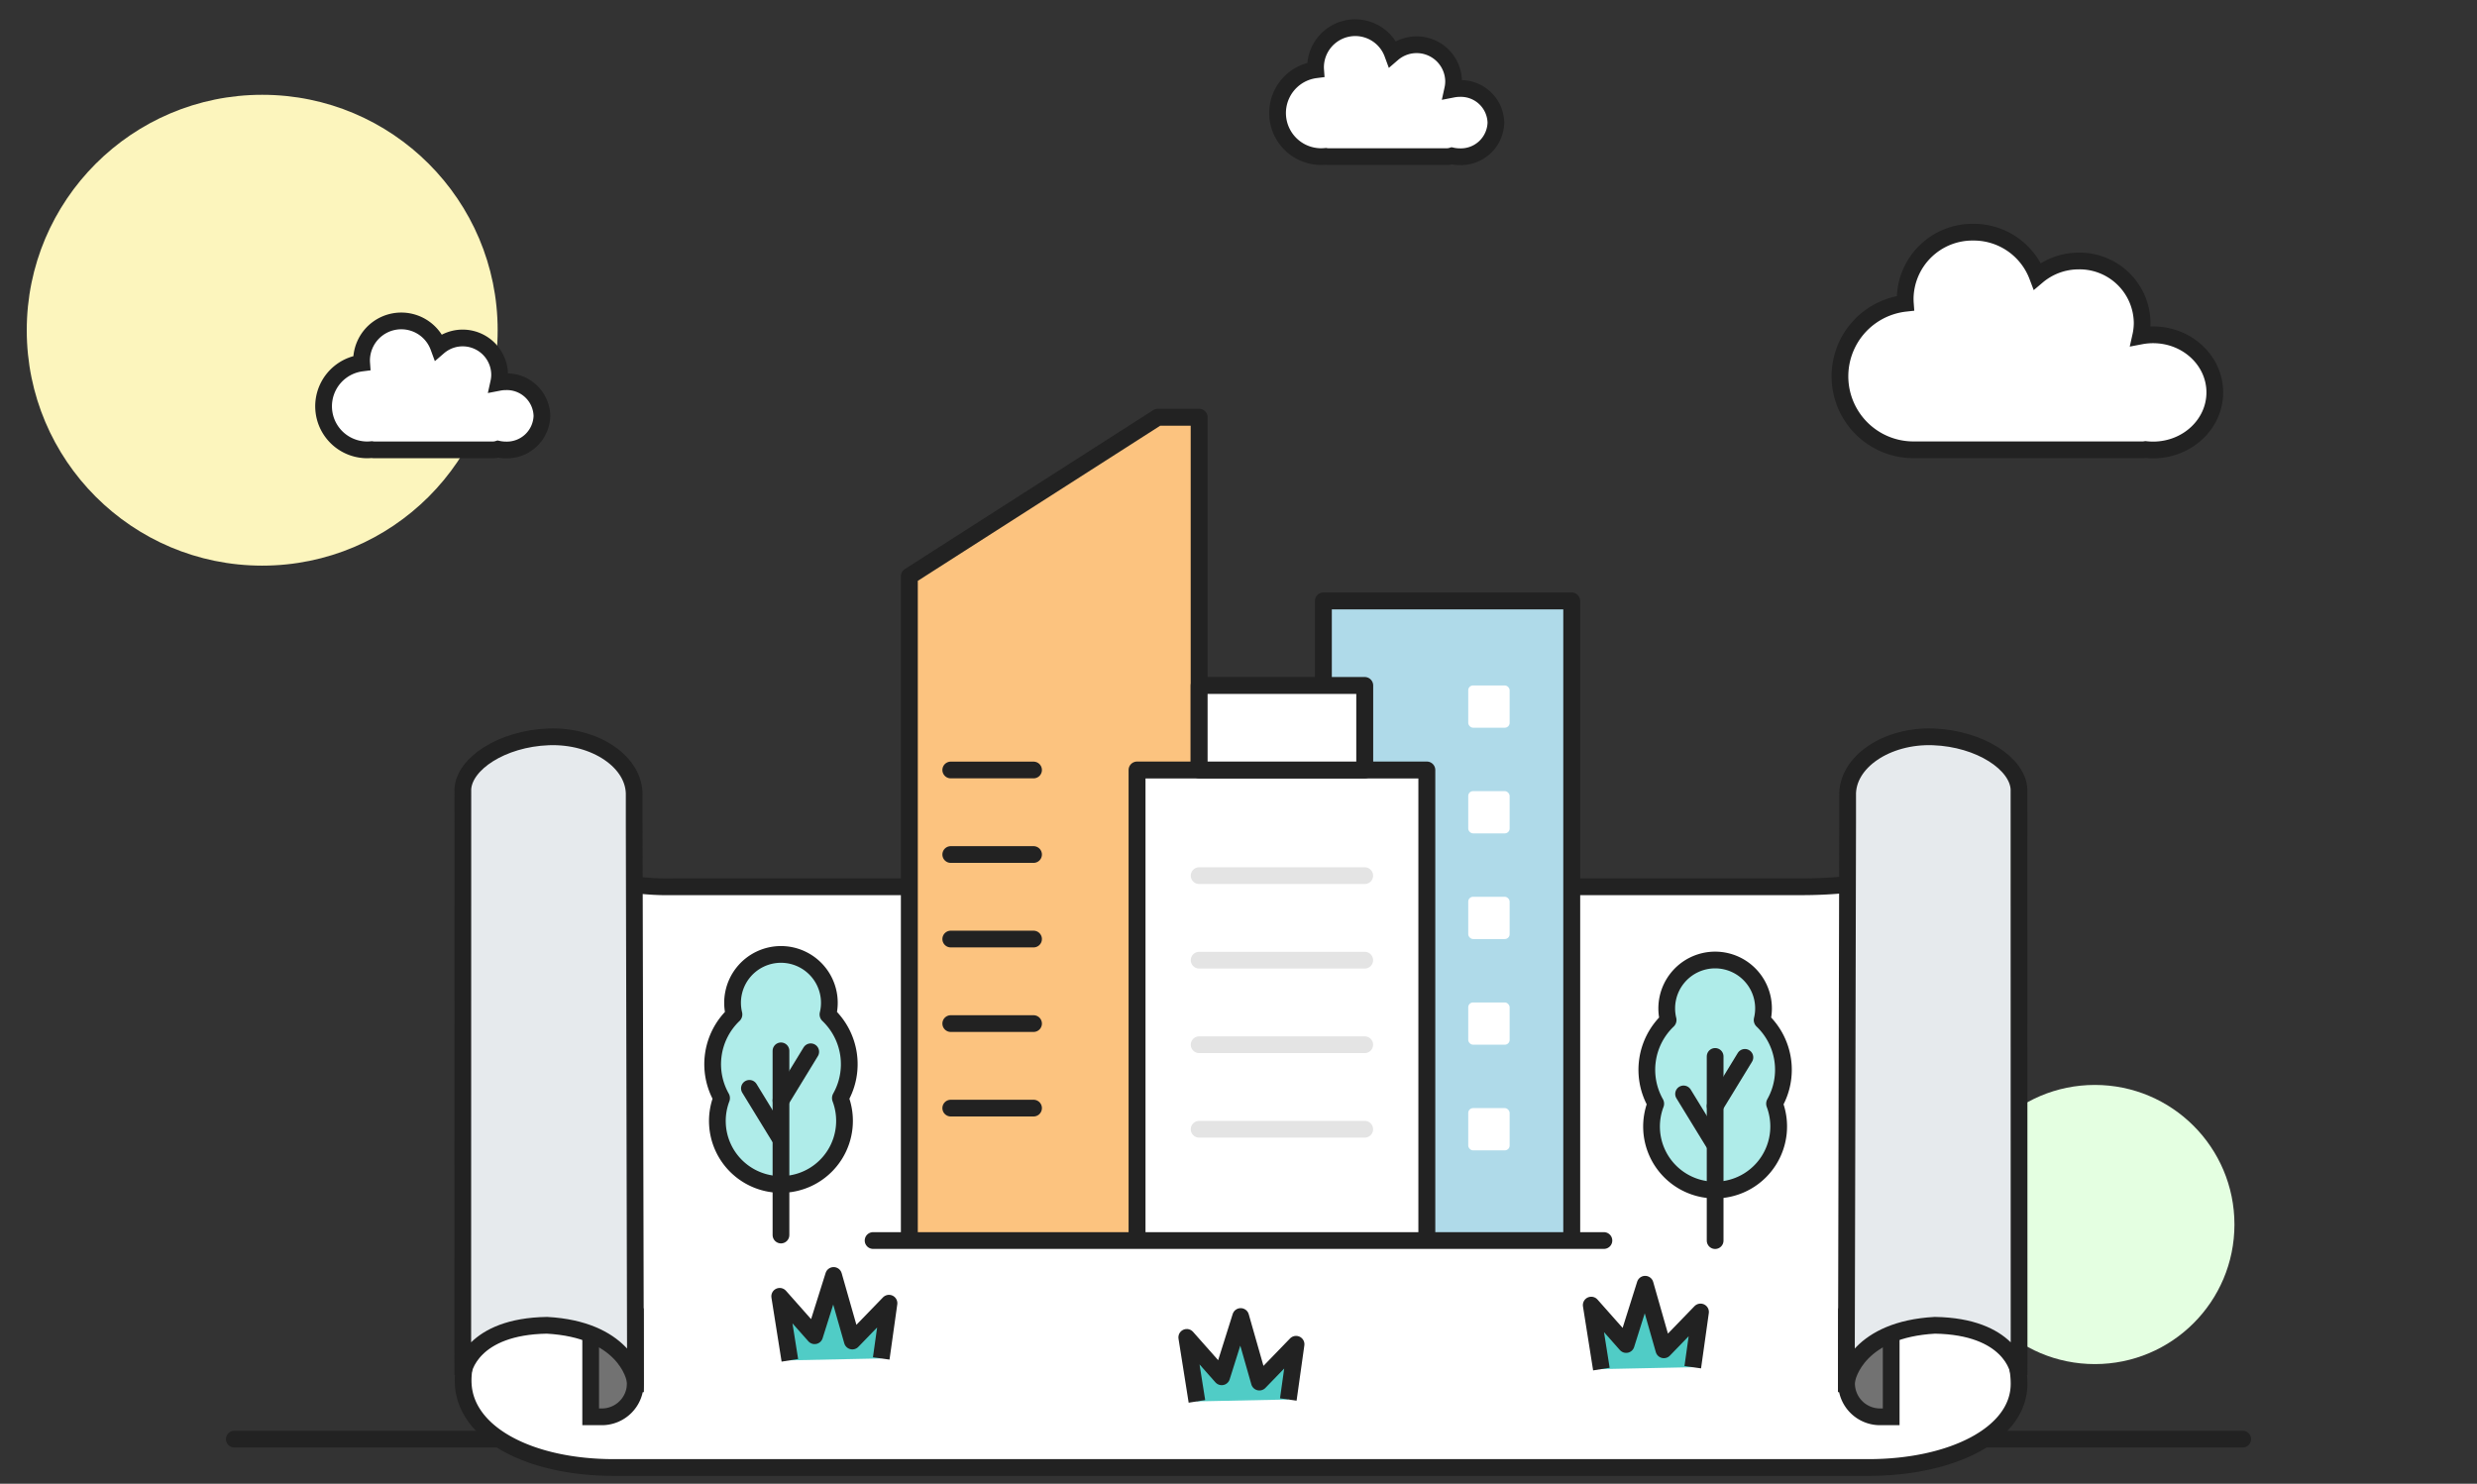 <svg xmlns="http://www.w3.org/2000/svg" width="444" height="266" viewBox="0 0 444 266">
    <rect x="0" y="0" width="444" height="266" fill="#333333" stroke="none"/>
    <g transform="translate(39 46.188)">
        <circle data-name="Ellipse 2" cx="42.205" cy="42.205" r="42.205" transform="translate(-34.205 -29.193)" style="fill:#fcf5bd"/>
        <circle data-name="Ellipse 2" cx="25.024" cy="25.024" r="25.024" transform="translate(311.475 148.313)" style="fill:#e4ffe1"/>
    </g>
    <path data-name="선 223" transform="translate(42 258.001)" style="stroke-width:3px;stroke-linejoin:round;stroke-linecap:round;stroke:#222;fill:none" d="M0 0h360"/>
    <g data-name="그룹 631369">
        <path d="M405.3 192.284V121s-5.972 1.873-16.387 1.873H186.564A45.226 45.226 0 0 1 172.69 121v71.284c-14.912 0-24.135 10.669-23.687 19.691s12.078 15.008 26.989 15.008H400.9c14.907 0 26.995-5.977 26.989-15.008s-7.678-19.691-22.589-19.691z" transform="translate(-65.973 36.103)" style="stroke-miterlimit:10;fill:#fff;stroke-width:3px;stroke:#222"/>
        <path data-name="사각형 464743" d="M0 0h8v17.949H6a6 6 0 0 1-6-6V0z" transform="translate(330.993 236.052)" style="fill:#727272;stroke-width:3px;stroke:#222"/>
        <path data-name="패스 7625" d="m150.441 210.922.235-100.751v-4.636c-.213-6.085 7.04-10.911 15.373-10.591s15.1 4.8 15.34 9.364l.017 105.058c0-1.152-1.8-8.716-15.094-8.932-13.459.742-15.856 8.804-15.871 10.488z" transform="translate(180.513 37.157)" style="fill:#e6eaed;stroke-miterlimit:10;stroke-width:3px;stroke:#222"/>
        <g>
            <path data-name="사각형 464743" d="M0 0h8v11.949a6 6 0 0 1-6 6H0V0z" transform="translate(105.879 236.052)" style="fill:#727272;stroke-width:3px;stroke:#222"/>
            <path data-name="패스 7625" d="m181.4 210.922-.235-100.751v-4.636c.213-6.085-7.04-10.911-15.372-10.591s-15.1 4.8-15.34 9.364l-.017 105.058c0-1.152 1.8-8.716 15.094-8.932 13.463.742 15.86 8.804 15.87 10.488z" transform="translate(-67.487 37.158)" style="fill:#e6eaed;stroke-miterlimit:10;stroke-width:3px;stroke:#222"/>
        </g>
        <g data-name="그룹 1629">
            <g data-name="그룹 1626" transform="translate(237.207 107.731)">
                <path data-name="패스 2656" d="M225.3 235.675V122.018h44.52v113.657" transform="translate(-225.295 -122.018)" style="stroke-width:3.031px;fill:#afdae9;stroke-linejoin:round;stroke-linecap:round;stroke:#222"/>
                <rect data-name="사각형 694" width="7.421" height="7.577" rx=".866" transform="translate(25.973 53.04)" style="fill:#fff"/>
                <rect data-name="사각형 695" width="7.421" height="7.577" rx=".866" transform="translate(25.973 15.154)" style="fill:#fff"/>
                <rect data-name="사각형 696" width="7.421" height="7.577" rx=".866" transform="translate(25.973 34.097)" style="fill:#fff"/>
                <rect data-name="사각형 697" width="7.421" height="7.577" rx=".866" transform="translate(25.973 71.983)" style="fill:#fff"/>
                <rect data-name="사각형 698" width="7.421" height="7.577" rx=".866" transform="translate(25.973 90.926)" style="fill:#fff"/>
            </g>
            <g data-name="그룹 1627">
                <path data-name="패스 2657" d="M161.01 248.914V130.829l44.525-28.5h7.421v146.585" transform="translate(1.99 -27.526)" style="fill:#fcc37f;stroke-width:3.031px;stroke-linejoin:round;stroke-linecap:round;stroke:#222"/>
                <path data-name="선 724" transform="translate(170.421 153.194)" style="stroke-width:3px;stroke-linejoin:round;stroke-linecap:round;stroke:#222;fill:none" d="M0 0h14.842"/>
                <path data-name="선 725" transform="translate(170.421 138.04)" style="stroke-width:3px;stroke-linejoin:round;stroke-linecap:round;stroke:#222;fill:none" d="M0 0h14.842"/>
                <path data-name="선 726" transform="translate(170.421 168.348)" style="stroke-width:3px;stroke-linejoin:round;stroke-linecap:round;stroke:#222;fill:none" d="M0 0h14.842"/>
                <path data-name="선 727" transform="translate(170.421 183.503)" style="stroke-width:3px;stroke-linejoin:round;stroke-linecap:round;stroke:#222;fill:none" d="M0 0h14.842"/>
                <path data-name="선 728" transform="translate(170.421 198.657)" style="stroke-width:3px;stroke-linejoin:round;stroke-linecap:round;stroke:#222;fill:none" d="M0 0h14.842"/>
            </g>
            <g data-name="그룹 1628">
                <path data-name="패스 2658" d="M196.367 231.622v-83.348h51.945v83.348" transform="translate(7.447 -10.234)" style="stroke-width:3.031px;fill:#fff;stroke-linejoin:round;stroke-linecap:round;stroke:#222"/>
                <path data-name="선 729" transform="translate(214.945 187.292)" style="stroke:#e4e4e4;fill:#fff;stroke-width:3px;stroke-linejoin:round;stroke-linecap:round" d="M0 0h29.683"/>
                <path data-name="선 730" transform="translate(214.945 172.137)" style="stroke:#e4e4e4;fill:#fff;stroke-width:3px;stroke-linejoin:round;stroke-linecap:round" d="M0 0h29.683"/>
                <path data-name="선 731" transform="translate(214.945 202.446)" style="stroke:#e4e4e4;fill:#fff;stroke-width:3px;stroke-linejoin:round;stroke-linecap:round" d="M0 0h29.683"/>
                <path data-name="선 732" transform="translate(214.945 156.983)" style="stroke:#e4e4e4;fill:#fff;stroke-width:3px;stroke-linejoin:round;stroke-linecap:round" d="M0 0h29.683"/>
                <path data-name="사각형 699" transform="translate(214.945 122.886)" style="stroke-width:3.031px;fill:#fff;stroke-linejoin:round;stroke-linecap:round;stroke:#222" d="M0 0h29.683v15.154H0z"/>
            </g>
            <path data-name="선 733" transform="translate(156.5 222.397)" style="stroke-width:3px;stroke-linejoin:round;stroke-linecap:round;stroke:#222;fill:none" d="M0 0h131"/>
            <g data-name="그룹 867">
                <path data-name="패스 1476" d="M394.369 233.011a11.351 11.351 0 0 1-3.718-.623 11.383 11.383 0 0 1-6.935-14.8.161.161 0 0 0-.01-.138 12.217 12.217 0 0 1 2.207-14.835.127.127 0 0 0 .033-.118 8.675 8.675 0 1 1 16.856.008.122.122 0 0 0 .035.111 12.218 12.218 0 0 1 2.207 14.833.171.171 0 0 0-.008.145 11.4 11.4 0 0 1-9.627 15.367q-.52.051-1.04.05z" transform="translate(-254.387 -20.666)" style="fill:#afece9;stroke-miterlimit:10;stroke-width:3px;stroke:#222"/>
            </g>
            <path data-name="선 352" transform="translate(139.989 188.391)" style="stroke-width:3px;stroke-linejoin:round;stroke-linecap:round;stroke:#222;fill:none" d="M0 0v33.019"/>
            <path data-name="선 353" transform="translate(139.989 188.557)" style="stroke-width:3px;stroke-linejoin:round;stroke-linecap:round;stroke:#222;fill:none" d="M5.334 0 0 8.735"/>
            <path data-name="선 354" transform="translate(134.33 195.112)" style="stroke-width:3px;stroke-linejoin:round;stroke-linecap:round;stroke:#222;fill:none" d="M5.347 8.728 0 0"/>
            <g data-name="나무">
                <g data-name="그룹 867">
                    <path data-name="패스 1476" d="M394.369 233.011a11.351 11.351 0 0 1-3.718-.623 11.383 11.383 0 0 1-6.935-14.8.161.161 0 0 0-.01-.138 12.217 12.217 0 0 1 2.207-14.835.127.127 0 0 0 .033-.118 8.675 8.675 0 1 1 16.856.008.122.122 0 0 0 .035.111 12.218 12.218 0 0 1 2.207 14.833.171.171 0 0 0-.008.145 11.4 11.4 0 0 1-9.627 15.367q-.52.051-1.04.05z" transform="translate(-86.939 -19.665)" style="fill:#afece9;stroke-miterlimit:10;stroke-width:3px;stroke:#222"/>
                </g>
                <path data-name="선 352" transform="translate(307.437 189.392)" style="stroke-width:3px;stroke-linejoin:round;stroke-linecap:round;stroke:#222;fill:none" d="M0 0v33.019"/>
                <path data-name="선 353" transform="translate(307.437 189.558)" style="stroke-width:3px;stroke-linejoin:round;stroke-linecap:round;stroke:#222;fill:none" d="M5.334 0 0 8.735"/>
                <path data-name="선 354" transform="translate(301.778 196.113)" style="stroke-width:3px;stroke-linejoin:round;stroke-linecap:round;stroke:#222;fill:none" d="M5.347 8.728 0 0"/>
            </g>
            <path data-name="패스 15840" d="m.192 164.247-3.4-11.109 7.183 6.128 1.866-11.177 4.959 11.177 5.563-7.633v10" transform="rotate(8 -498.453 1215.047)" style="fill:#50ccc6;stroke-width:3px;stroke-linejoin:round;stroke:#222"/>
            <path data-name="패스 15841" d="m.192 164.247-3.4-11.109 7.183 6.128 1.866-11.177 4.959 11.177 5.563-7.633v10" transform="rotate(8 -514.604 1740.46)" style="fill:#50ccc6;stroke-width:3px;stroke-linejoin:round;stroke:#222"/>
            <path data-name="패스 15842" d="m.192 164.247-3.4-11.109 7.183 6.128 1.866-11.177 4.959 11.177 5.563-7.633v10" transform="rotate(8 -436.967 2255.964)" style="fill:#50ccc6;stroke-width:3px;stroke-linejoin:round;stroke:#222"/>
        </g>
    </g>
    <path d="M54.775 38.966a3.019 3.019 0 0 1-.523.045H13.4a13.174 13.174 0 0 1-1.68-26.266q-.03-.42-.03-.847A12.054 12.054 0 0 1 23.894 0a12.194 12.194 0 0 1 11.487 7.872 11.477 11.477 0 0 1 7.436-2.706 11.211 11.211 0 0 1 11.35 11.066 10.841 10.841 0 0 1-.263 2.379 11.863 11.863 0 0 1 2.228-.21c6.106 0 11.056 4.621 11.056 10.321s-4.95 10.32-11.056 10.32a11.957 11.957 0 0 1-1.357-.076z" transform="translate(329.813 41.625)" style="fill:#fff;stroke-width:3px;stroke:#222"/>
    <path d="M31.25 22.984a3 3 0 0 1-.9.137H9.144a3.021 3.021 0 0 1-.511-.043 7.891 7.891 0 0 1-.827.043 7.815 7.815 0 0 1-.978-15.567q-.018-.249-.018-.5a7.119 7.119 0 0 1 13.8-2.387A6.623 6.623 0 0 1 31.555 9.62a6.532 6.532 0 0 1-.153 1.41 6.8 6.8 0 0 1 1.3-.124 6.285 6.285 0 0 1 6.44 6.116A6.285 6.285 0 0 1 32.7 23.14a6.785 6.785 0 0 1-1.45-.156z" transform="translate(229 4.958)" style="fill:#fff;stroke-width:3px;stroke:#222"/>
    <path d="M31.25 22.984a3 3 0 0 1-.9.137H9.144a3.021 3.021 0 0 1-.511-.043 7.891 7.891 0 0 1-.827.043 7.815 7.815 0 0 1-.978-15.567q-.018-.249-.018-.5a7.119 7.119 0 0 1 13.8-2.387A6.623 6.623 0 0 1 31.555 9.62a6.532 6.532 0 0 1-.153 1.41 6.8 6.8 0 0 1 1.3-.124 6.285 6.285 0 0 1 6.44 6.116A6.285 6.285 0 0 1 32.7 23.14a6.785 6.785 0 0 1-1.45-.156z" transform="translate(58 57.528)" style="fill:#fff;stroke-width:3px;stroke:#222"/>
</svg>
